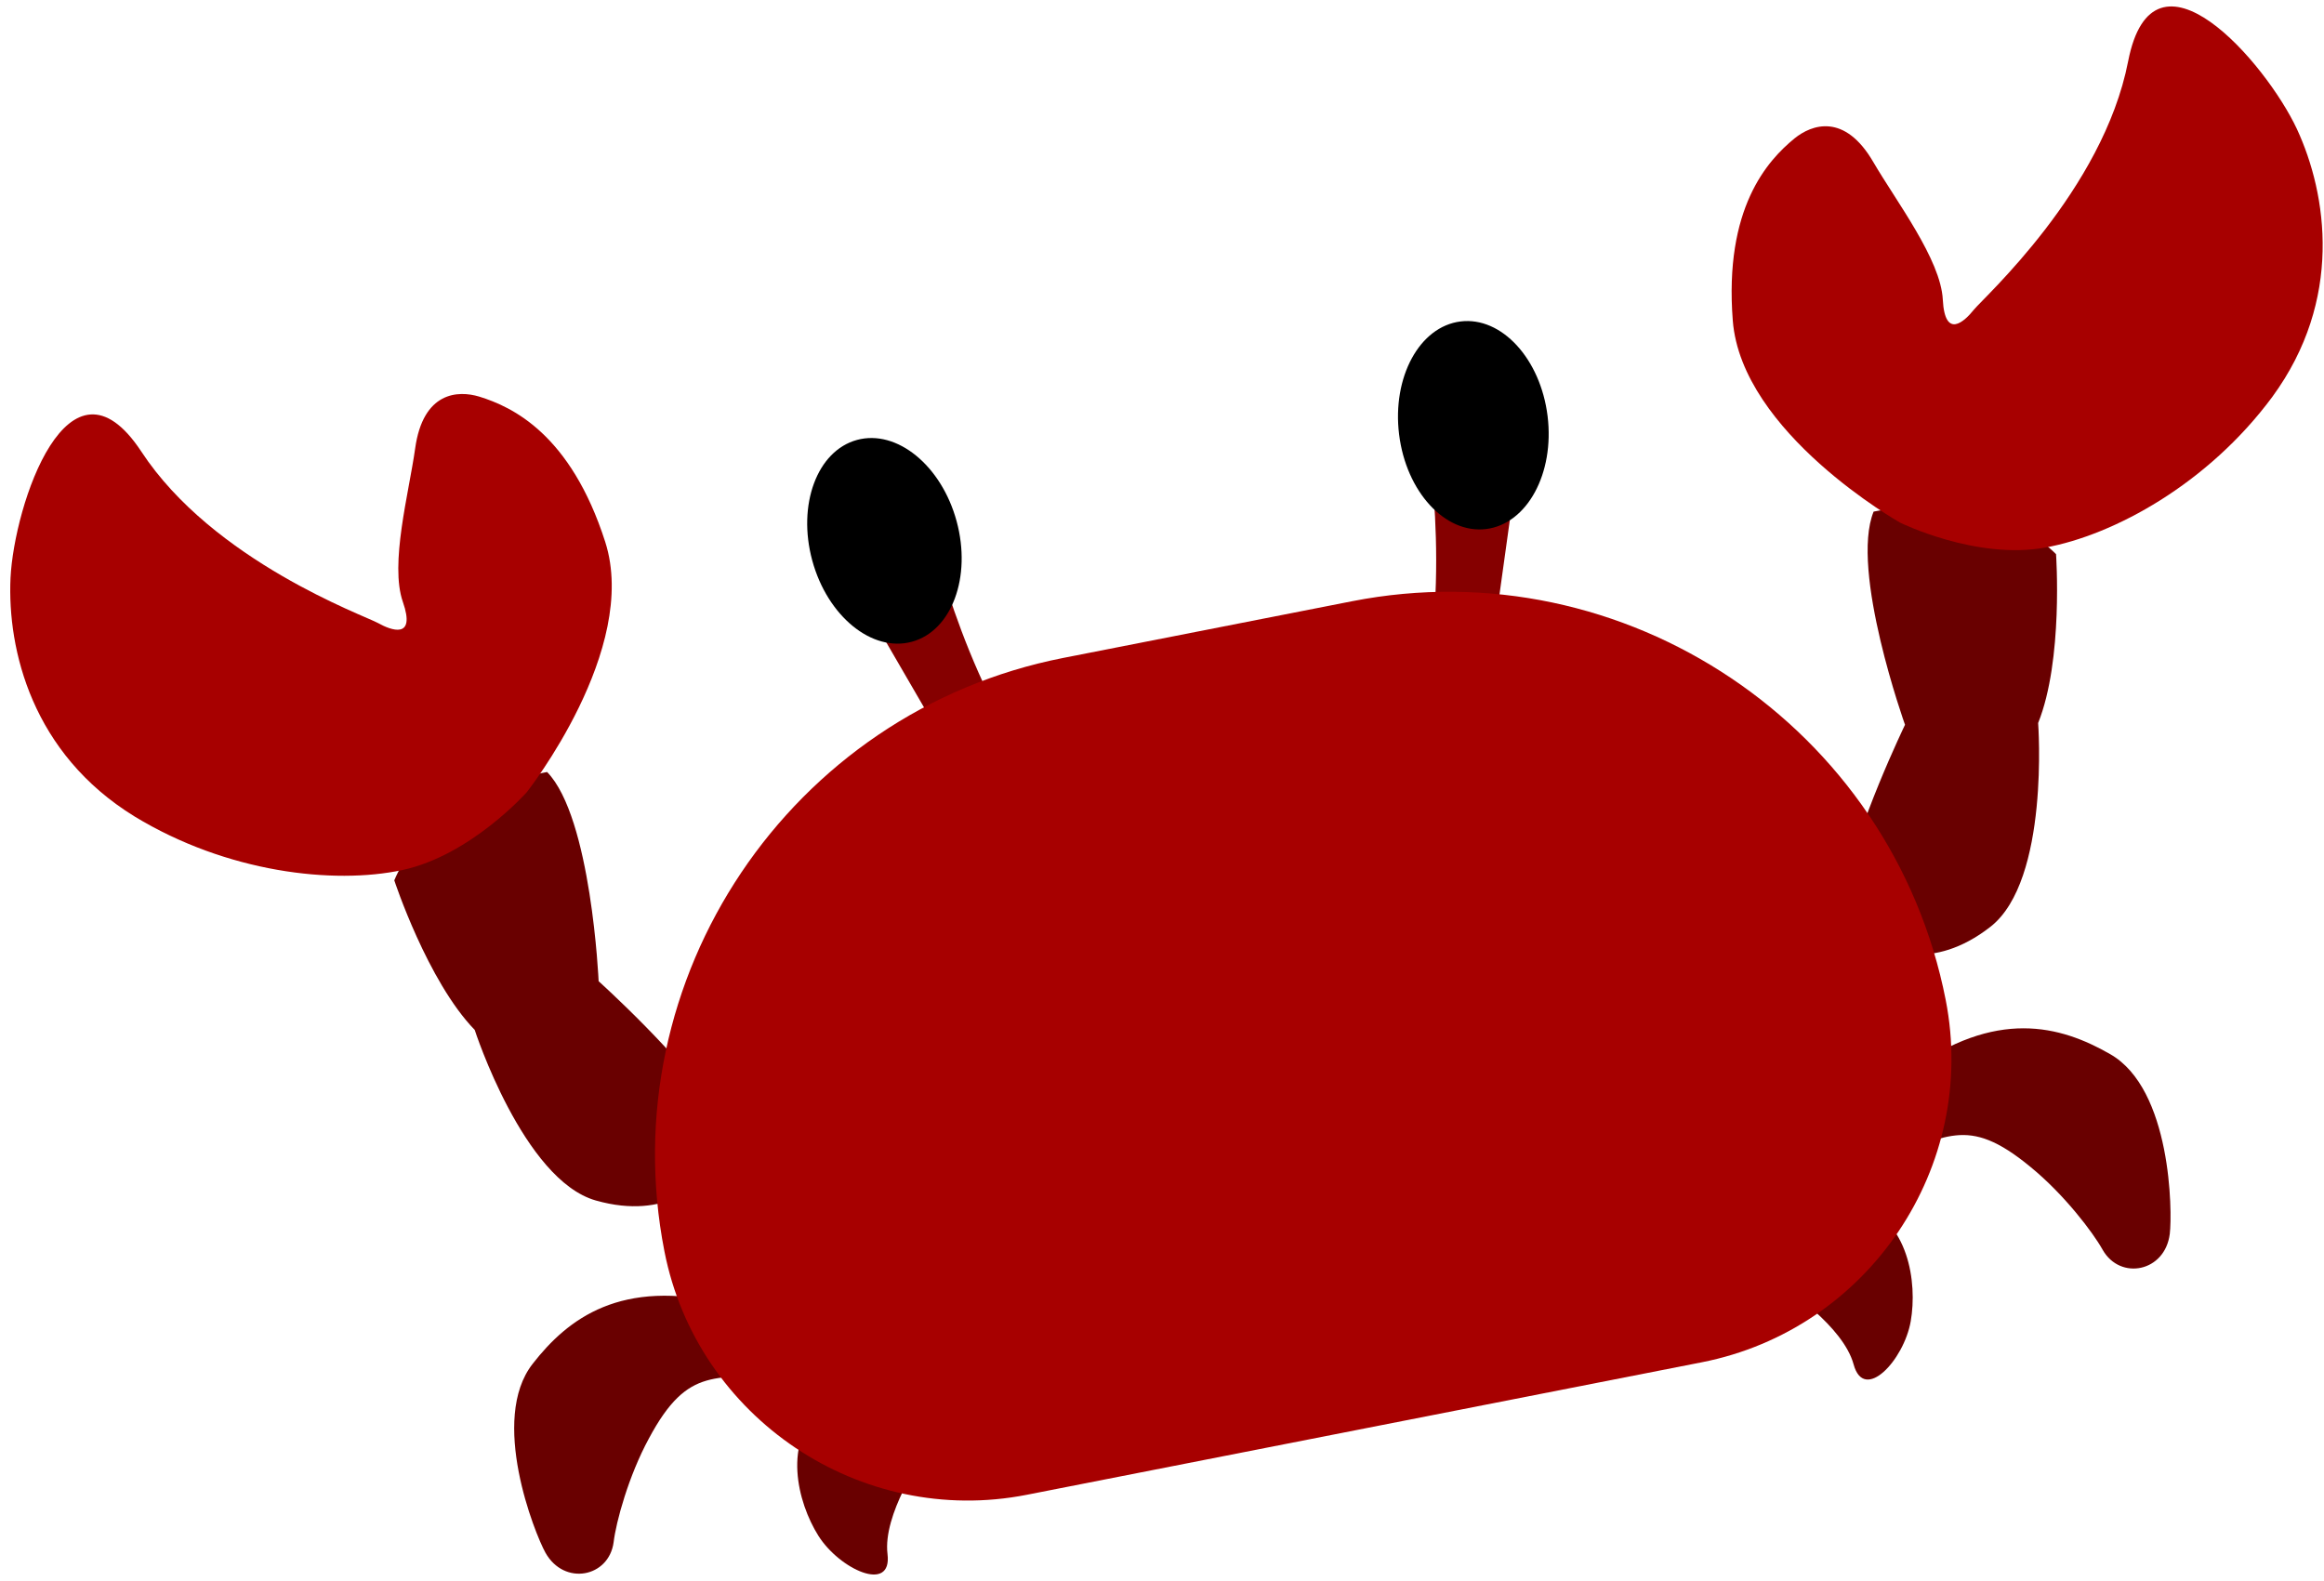 <?xml version="1.0" encoding="UTF-8"?>
<svg width="197px" height="134px" viewBox="0 0 197 134" version="1.1" xmlns="http://www.w3.org/2000/svg" xmlns:xlink="http://www.w3.org/1999/xlink">
    <!-- Generator: Sketch 49.2 (51160) - http://www.bohemiancoding.com/sketch -->
    <title>g3666</title>
    <desc>Created with Sketch.</desc>
    <defs></defs>
    <g id="Page-1" stroke="none" stroke-width="1" fill="none" fill-rule="evenodd">
        <g id="g3666" transform="translate(99.27, 67.287) rotate(-0.643) translate(-99.27, -67.287) translate(0.963, 1.359)" fill-rule="nonzero">
            <path d="M157.909,97.604 C163.689,95.947 165.35,93.775 170.82,98.41 C173.607,100.742 176.02,103.977 176.841,105.495 C178.307,108.12 182.104,107.419 182.54,104.197 C182.785,102.335 182.825,91.922 177.653,88.901 C173.467,86.435 168.028,84.887 160.565,90.192 C153.102,95.497 157.909,97.604 157.909,97.604" id="path3544-0" fill="#690000"></path>
            <path d="M149.844,108.42 C149.844,108.42 154.766,111.683 155.617,114.962 C156.468,118.24 159.882,114.665 160.499,111.36 C161.115,108.056 160.388,102.791 156.197,101.356 C152.005,99.921 149.063,106.846 149.844,108.42" id="path3546-3" fill="#690000"></path>
            <path d="M120.213,35.085 L128.47,35.152 L124.775,59.7 C124.775,59.7 116.62,70.646 119.508,59.029 C122.395,47.41 120.213,35.085 120.213,35.085" id="path3548-8" fill="#850000"></path>
            <path d="M155.311,74.768 C156.289,69.433 160.582,60.787 160.582,60.787 C160.582,60.787 156.043,47.636 158.123,42.687 C158.123,42.687 167.81,40.652 173.546,46.464 C173.546,46.464 174.076,55.447 171.868,60.764 C171.868,60.764 172.712,74.106 167.637,77.989 C162.562,81.871 158.666,79.646 158.666,79.646 L155.311,74.768 Z" id="path3550-4" fill="#690000"></path>
            <path d="M117.975,35.687 C117.432,30.821 119.813,26.56 123.294,26.172 C126.774,25.783 130.036,29.413 130.58,34.28 C131.123,39.146 128.742,43.405 125.261,43.794 C121.78,44.183 118.519,40.553 117.975,35.687" id="path3552-1" fill="#000000"></path>
            <path d="M160.362,43.648 C160.362,43.648 147.004,35.905 146.368,26.353 C145.733,16.8 149.465,12.822 151.774,10.972 C153.23,9.82 156.038,8.81 158.446,13.078 C160.338,16.41 164.051,21.368 164.19,24.779 C164.329,28.189 166.009,26.652 166.809,25.67 C167.609,24.687 177.873,15.674 180.126,4.754 C182.379,-6.167 191.805,5.002 194.372,10.663 C196.875,16.239 198.135,25.185 192.031,33.332 C186.507,40.635 178.464,44.918 172.608,45.902 C166.752,46.885 160.362,43.648 160.362,43.648" id="path3554-2" fill="#A70000"></path>
            <path d="M65.207,114.725 C59.216,115.243 56.889,113.807 53.435,120.09 C51.665,123.264 50.566,127.148 50.343,128.859 C49.91,131.834 46.113,132.536 44.555,129.682 C43.662,128.031 39.904,118.319 43.656,113.65 C46.685,109.851 51.213,106.462 60.078,108.751 C68.944,111.041 65.207,114.725 65.207,114.725" id="path3556-8" fill="#690000"></path>
            <path d="M76.603,121.947 C76.603,121.947 73.171,126.753 73.547,130.12 C73.924,133.486 69.458,131.366 67.702,128.5 C65.945,125.633 64.743,120.456 68.146,117.618 C71.549,114.781 76.771,120.198 76.603,121.947" id="path3558-6" fill="#690000"></path>
            <path d="M59.523,92.46 C56.704,87.826 49.606,81.284 49.606,81.284 C49.606,81.284 49.148,67.379 45.437,63.499 C45.437,63.499 35.663,65.059 32.381,72.537 C32.381,72.537 35.095,81.117 39.056,85.294 C39.056,85.294 43.034,98.058 49.161,99.871 C55.288,101.684 58.132,98.214 58.132,98.214 L59.523,92.46 Z" id="path3560-4" fill="#690000"></path>
            <path d="M43.69,65.197 C43.69,65.197 53.4,53.193 50.582,44.044 C47.762,34.895 42.856,32.512 40.039,31.609 C38.267,31.053 35.284,31.113 34.559,35.959 C33.982,39.747 32.285,45.705 33.373,48.94 C34.462,52.175 32.344,51.339 31.245,50.708 C30.147,50.076 17.342,45.324 11.336,35.929 C5.283,26.542 0.516,40.332 0.14,46.537 C-0.206,52.639 1.814,61.445 10.425,66.874 C18.192,71.722 27.236,72.85 33.056,71.677 C38.878,70.503 43.69,65.197 43.69,65.197" id="path3564-8" fill="#A70000"></path>
            <path d="M78.067,42.869 L70.379,45.881 L82.599,67.49 C82.599,67.49 94.125,74.801 87.278,64.981 C80.432,55.161 78.067,42.869 78.067,42.869" id="path3566-7" fill="#850000"></path>
            <path d="M80.388,42.629 C79.157,37.89 75.412,34.761 72.022,35.641 C68.632,36.522 66.882,41.077 68.113,45.817 C69.344,50.556 73.089,53.684 76.479,52.804 C79.869,51.924 81.619,47.368 80.388,42.629" id="path3570-7" fill="#000000"></path>
            <path d="M142.746,114.639 L114.076,119.934 L85.407,125.23 C71.262,127.842 57.541,118.399 54.928,104.255 C50.65,81.091 66.082,58.606 89.294,54.319 L113.834,49.787 C136.997,45.509 159.482,60.941 163.769,84.152 C166.381,98.297 156.939,112.018 142.746,114.639" id="path3562-7" fill="#A70000"></path>
        </g>
    </g>
</svg>
